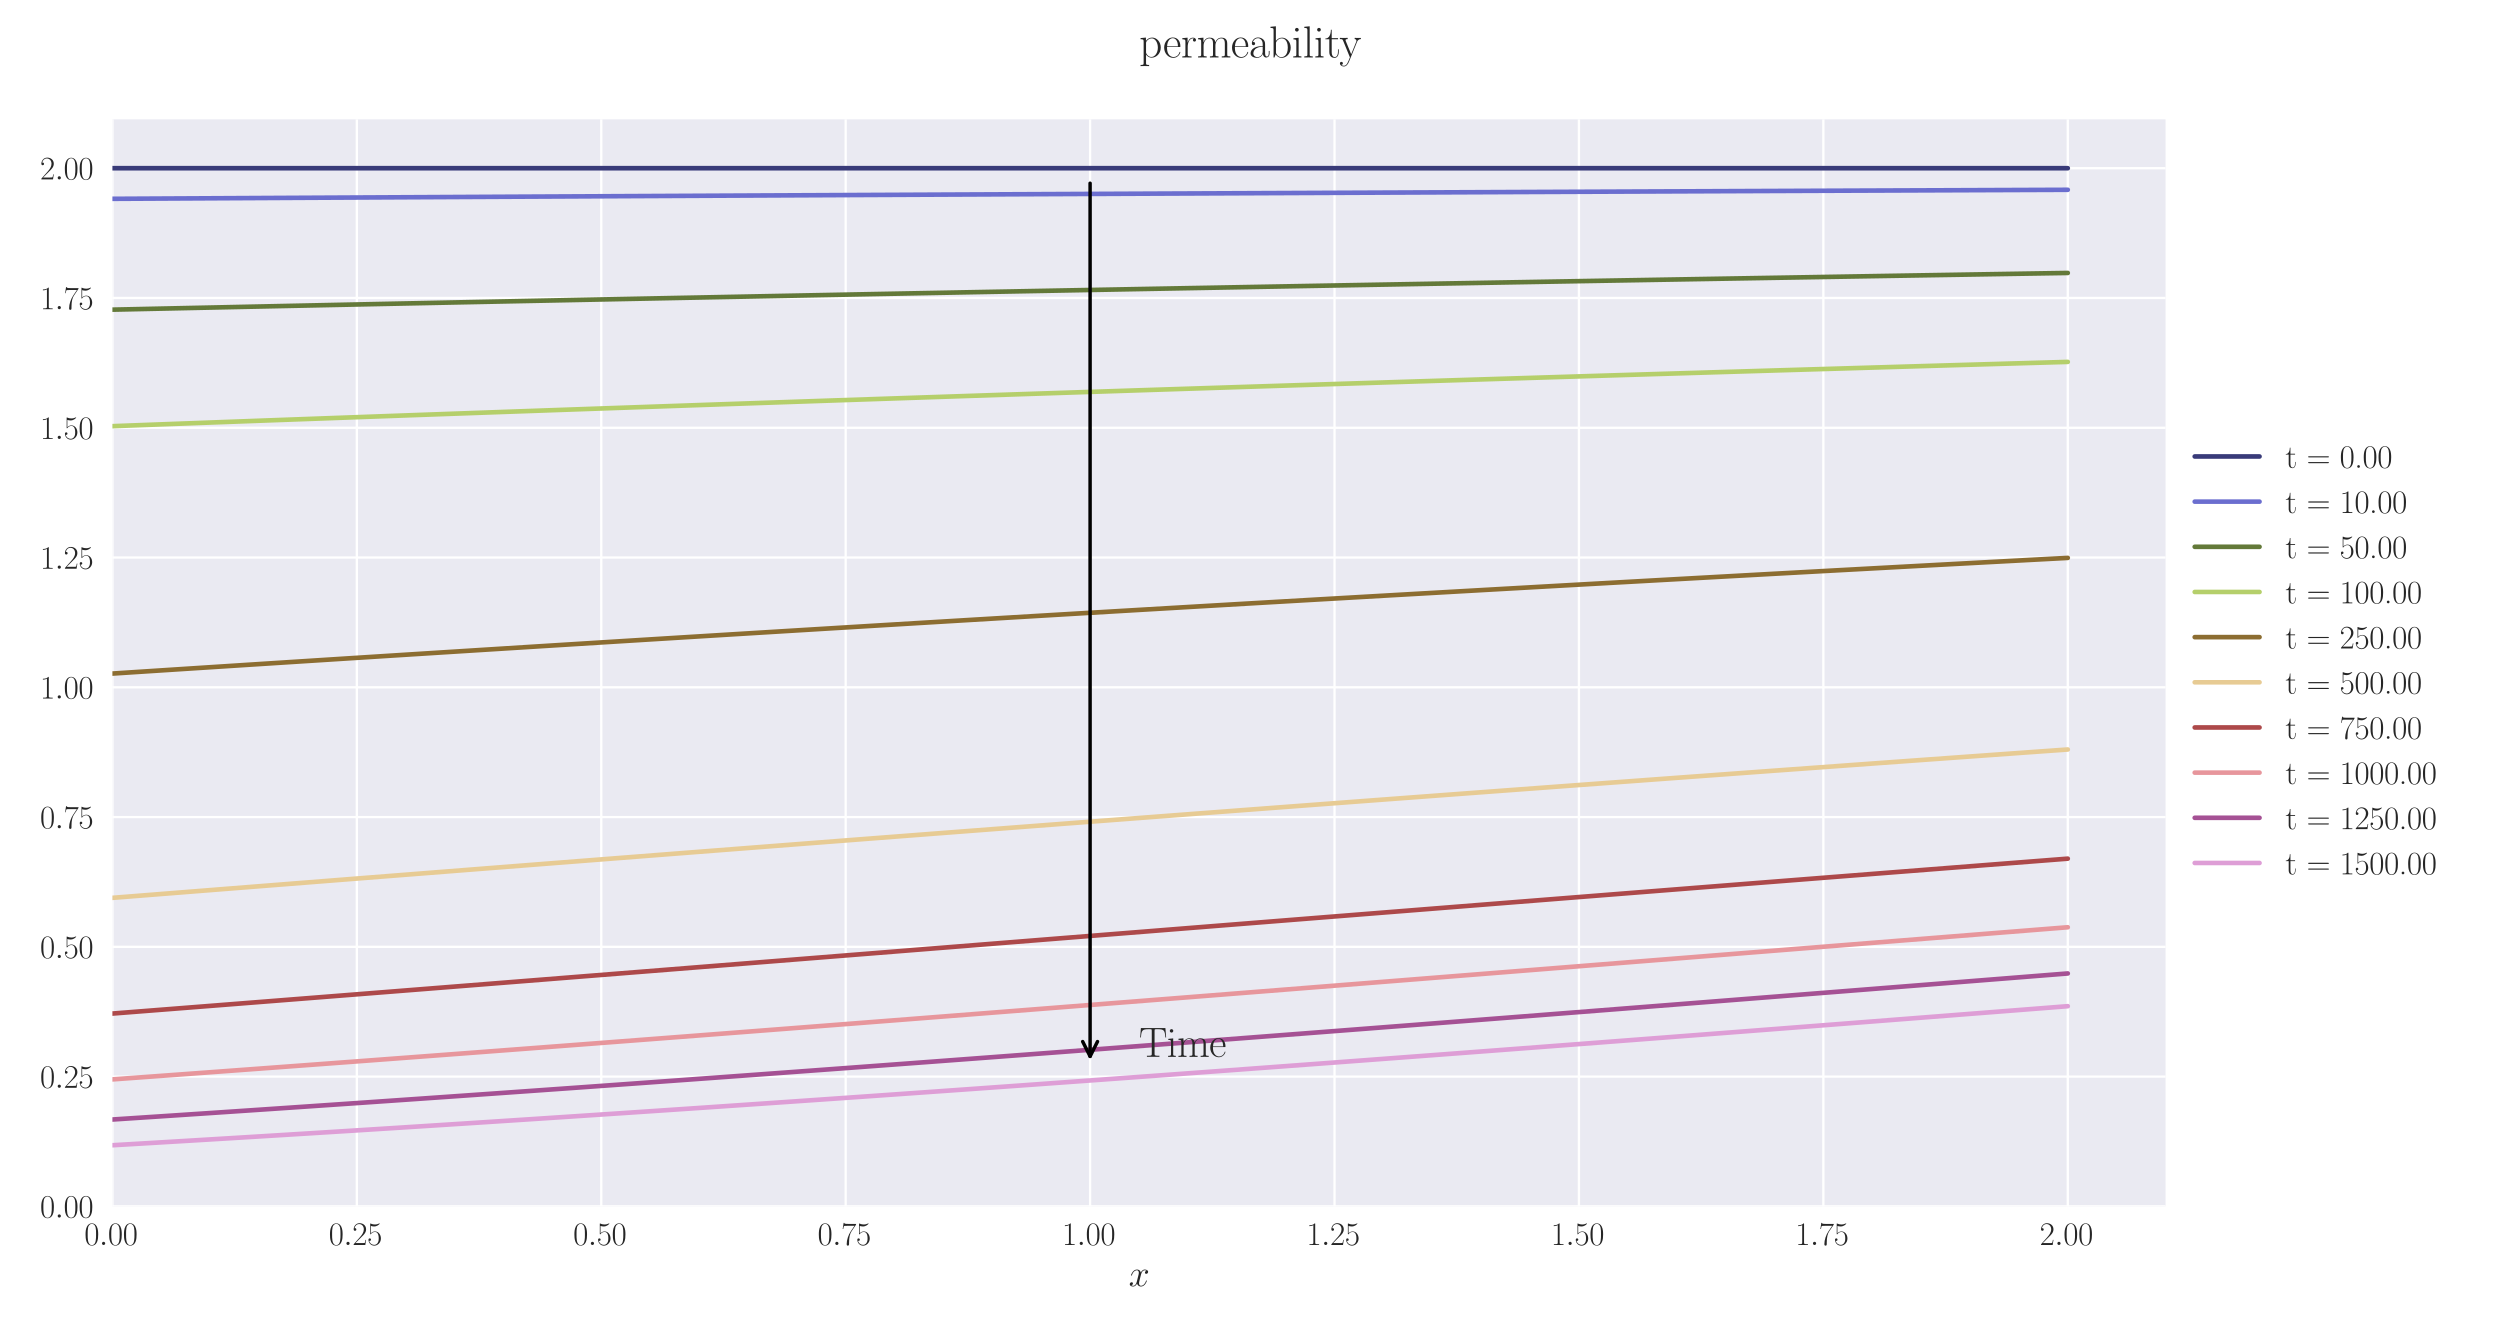 <?xml version="1.0" encoding="utf-8" standalone="no"?>
<!DOCTYPE svg PUBLIC "-//W3C//DTD SVG 1.1//EN"
  "http://www.w3.org/Graphics/SVG/1.1/DTD/svg11.dtd">
<svg xmlns:xlink="http://www.w3.org/1999/xlink" width="1080pt" height="576pt" viewBox="0 0 1080 576" xmlns="http://www.w3.org/2000/svg" version="1.1">
 <defs>
  <style type="text/css">*{stroke-linejoin: round; stroke-linecap: butt}</style>
 </defs>
 <g id="figure_1">
  <g id="patch_1">
   <path d="M 0 576 
L 1080 576 
L 1080 0 
L 0 0 
z
" style="fill: #ffffff"/>
  </g>
  <g id="axes_1">
   <g id="patch_2">
    <path d="M 48.559 521.153 
L 935.518 521.153 
L 935.518 51.564 
L 48.559 51.564 
z
" style="fill: #eaeaf2"/>
   </g>
   <g id="matplotlib.axis_1">
    <g id="xtick_1">
     <g id="line2d_1">
      <path d="M 48.559 521.153 
L 48.559 51.564 
" clip-path="url(#p1f07e9bf19)" style="fill: none; stroke: #ffffff; stroke-linecap: round"/>
     </g>
     <g id="line2d_2"/>
     <g id="text_1">
      <!-- $\mathdefault{0.00}$ -->
      <g style="fill: #262626" transform="translate(36.42 537.839) scale(0.14 -0.14)">
       <defs>
        <path id="CMR17-30" d="M 2688 2025 
C 2688 2416 2682 3080 2413 3591 
C 2176 4039 1798 4198 1466 4198 
C 1158 4198 768 4058 525 3597 
C 269 3118 243 2524 243 2025 
C 243 1661 250 1106 448 619 
C 723 -39 1216 -128 1466 -128 
C 1760 -128 2208 -7 2470 600 
C 2662 1042 2688 1559 2688 2025 
z
M 1466 -26 
C 1056 -26 813 325 723 812 
C 653 1188 653 1738 653 2096 
C 653 2588 653 2997 736 3387 
C 858 3929 1216 4096 1466 4096 
C 1728 4096 2067 3923 2189 3400 
C 2272 3036 2278 2607 2278 2096 
C 2278 1680 2278 1169 2202 792 
C 2067 95 1690 -26 1466 -26 
z
" transform="scale(0.016)"/>
        <path id="CMMI12-3a" d="M 1178 307 
C 1178 492 1024 619 870 619 
C 685 619 557 466 557 313 
C 557 128 710 0 864 0 
C 1050 0 1178 153 1178 307 
z
" transform="scale(0.016)"/>
       </defs>
       <use xlink:href="#CMR17-30" transform="scale(0.996)"/>
       <use xlink:href="#CMMI12-3a" transform="translate(45.69 0) scale(0.996)"/>
       <use xlink:href="#CMR17-30" transform="translate(72.788 0) scale(0.996)"/>
       <use xlink:href="#CMR17-30" transform="translate(118.478 0) scale(0.996)"/>
      </g>
     </g>
    </g>
    <g id="xtick_2">
     <g id="line2d_3">
      <path d="M 154.149 521.153 
L 154.149 51.564 
" clip-path="url(#p1f07e9bf19)" style="fill: none; stroke: #ffffff; stroke-linecap: round"/>
     </g>
     <g id="line2d_4"/>
     <g id="text_2">
      <!-- $\mathdefault{0.25}$ -->
      <g style="fill: #262626" transform="translate(142.01 537.839) scale(0.14 -0.14)">
       <defs>
        <path id="CMR17-32" d="M 2669 989 
L 2554 989 
C 2490 536 2438 459 2413 420 
C 2381 369 1920 369 1830 369 
L 602 369 
C 832 619 1280 1072 1824 1597 
C 2214 1967 2669 2402 2669 3035 
C 2669 3790 2067 4224 1395 4224 
C 691 4224 262 3604 262 3030 
C 262 2780 448 2748 525 2748 
C 589 2748 781 2787 781 3010 
C 781 3207 614 3264 525 3264 
C 486 3264 448 3258 422 3245 
C 544 3790 915 4058 1306 4058 
C 1862 4058 2227 3617 2227 3035 
C 2227 2479 1901 2000 1536 1584 
L 262 146 
L 262 0 
L 2515 0 
L 2669 989 
z
" transform="scale(0.016)"/>
        <path id="CMR17-35" d="M 730 3692 
C 794 3666 1056 3584 1325 3584 
C 1920 3584 2246 3911 2432 4100 
C 2432 4157 2432 4192 2394 4192 
C 2387 4192 2374 4192 2323 4163 
C 2099 4058 1837 3973 1517 3973 
C 1325 3973 1037 3999 723 4139 
C 653 4171 640 4171 634 4171 
C 602 4171 595 4164 595 4037 
L 595 2203 
C 595 2089 595 2057 659 2057 
C 691 2057 704 2070 736 2114 
C 941 2401 1222 2522 1542 2522 
C 1766 2522 2246 2382 2246 1289 
C 2246 1085 2246 715 2054 421 
C 1894 159 1645 25 1370 25 
C 947 25 518 320 403 814 
C 429 807 480 795 506 795 
C 589 795 749 840 749 1038 
C 749 1210 627 1280 506 1280 
C 358 1280 262 1190 262 1011 
C 262 454 704 -128 1382 -128 
C 2042 -128 2669 440 2669 1264 
C 2669 2030 2170 2624 1549 2624 
C 1222 2624 947 2503 730 2274 
L 730 3692 
z
" transform="scale(0.016)"/>
       </defs>
       <use xlink:href="#CMR17-30" transform="scale(0.996)"/>
       <use xlink:href="#CMMI12-3a" transform="translate(45.69 0) scale(0.996)"/>
       <use xlink:href="#CMR17-32" transform="translate(72.788 0) scale(0.996)"/>
       <use xlink:href="#CMR17-35" transform="translate(118.478 0) scale(0.996)"/>
      </g>
     </g>
    </g>
    <g id="xtick_3">
     <g id="line2d_5">
      <path d="M 259.74 521.153 
L 259.74 51.564 
" clip-path="url(#p1f07e9bf19)" style="fill: none; stroke: #ffffff; stroke-linecap: round"/>
     </g>
     <g id="line2d_6"/>
     <g id="text_3">
      <!-- $\mathdefault{0.50}$ -->
      <g style="fill: #262626" transform="translate(247.6 537.839) scale(0.14 -0.14)">
       <use xlink:href="#CMR17-30" transform="scale(0.996)"/>
       <use xlink:href="#CMMI12-3a" transform="translate(45.69 0) scale(0.996)"/>
       <use xlink:href="#CMR17-35" transform="translate(72.788 0) scale(0.996)"/>
       <use xlink:href="#CMR17-30" transform="translate(118.478 0) scale(0.996)"/>
      </g>
     </g>
    </g>
    <g id="xtick_4">
     <g id="line2d_7">
      <path d="M 365.33 521.153 
L 365.33 51.564 
" clip-path="url(#p1f07e9bf19)" style="fill: none; stroke: #ffffff; stroke-linecap: round"/>
     </g>
     <g id="line2d_8"/>
     <g id="text_4">
      <!-- $\mathdefault{0.75}$ -->
      <g style="fill: #262626" transform="translate(353.19 537.839) scale(0.14 -0.14)">
       <defs>
        <path id="CMR17-37" d="M 2886 3941 
L 2886 4081 
L 1382 4081 
C 634 4081 621 4165 595 4288 
L 480 4288 
L 294 3094 
L 410 3094 
C 429 3215 474 3540 550 3661 
C 589 3712 1062 3712 1171 3712 
L 2579 3712 
L 1869 2661 
C 1395 1954 1069 999 1069 165 
C 1069 89 1069 -128 1299 -128 
C 1530 -128 1530 89 1530 171 
L 1530 465 
C 1530 1508 1709 2196 2003 2636 
L 2886 3941 
z
" transform="scale(0.016)"/>
       </defs>
       <use xlink:href="#CMR17-30" transform="scale(0.996)"/>
       <use xlink:href="#CMMI12-3a" transform="translate(45.69 0) scale(0.996)"/>
       <use xlink:href="#CMR17-37" transform="translate(72.788 0) scale(0.996)"/>
       <use xlink:href="#CMR17-35" transform="translate(118.478 0) scale(0.996)"/>
      </g>
     </g>
    </g>
    <g id="xtick_5">
     <g id="line2d_9">
      <path d="M 470.92 521.153 
L 470.92 51.564 
" clip-path="url(#p1f07e9bf19)" style="fill: none; stroke: #ffffff; stroke-linecap: round"/>
     </g>
     <g id="line2d_10"/>
     <g id="text_5">
      <!-- $\mathdefault{1.00}$ -->
      <g style="fill: #262626" transform="translate(458.781 537.839) scale(0.14 -0.14)">
       <defs>
        <path id="CMR17-31" d="M 1702 4058 
C 1702 4192 1696 4192 1606 4192 
C 1357 3916 979 3827 621 3827 
C 602 3827 570 3827 563 3808 
C 557 3795 557 3782 557 3648 
C 755 3648 1088 3686 1344 3839 
L 1344 461 
C 1344 236 1331 160 781 160 
L 589 160 
L 589 0 
C 896 0 1216 0 1523 0 
C 1830 0 2150 0 2458 0 
L 2458 160 
L 2266 160 
C 1715 160 1702 230 1702 458 
L 1702 4058 
z
" transform="scale(0.016)"/>
       </defs>
       <use xlink:href="#CMR17-31" transform="scale(0.996)"/>
       <use xlink:href="#CMMI12-3a" transform="translate(45.69 0) scale(0.996)"/>
       <use xlink:href="#CMR17-30" transform="translate(72.788 0) scale(0.996)"/>
       <use xlink:href="#CMR17-30" transform="translate(118.478 0) scale(0.996)"/>
      </g>
     </g>
    </g>
    <g id="xtick_6">
     <g id="line2d_11">
      <path d="M 576.511 521.153 
L 576.511 51.564 
" clip-path="url(#p1f07e9bf19)" style="fill: none; stroke: #ffffff; stroke-linecap: round"/>
     </g>
     <g id="line2d_12"/>
     <g id="text_6">
      <!-- $\mathdefault{1.25}$ -->
      <g style="fill: #262626" transform="translate(564.371 537.839) scale(0.14 -0.14)">
       <use xlink:href="#CMR17-31" transform="scale(0.996)"/>
       <use xlink:href="#CMMI12-3a" transform="translate(45.69 0) scale(0.996)"/>
       <use xlink:href="#CMR17-32" transform="translate(72.788 0) scale(0.996)"/>
       <use xlink:href="#CMR17-35" transform="translate(118.478 0) scale(0.996)"/>
      </g>
     </g>
    </g>
    <g id="xtick_7">
     <g id="line2d_13">
      <path d="M 682.101 521.153 
L 682.101 51.564 
" clip-path="url(#p1f07e9bf19)" style="fill: none; stroke: #ffffff; stroke-linecap: round"/>
     </g>
     <g id="line2d_14"/>
     <g id="text_7">
      <!-- $\mathdefault{1.50}$ -->
      <g style="fill: #262626" transform="translate(669.961 537.839) scale(0.14 -0.14)">
       <use xlink:href="#CMR17-31" transform="scale(0.996)"/>
       <use xlink:href="#CMMI12-3a" transform="translate(45.69 0) scale(0.996)"/>
       <use xlink:href="#CMR17-35" transform="translate(72.788 0) scale(0.996)"/>
       <use xlink:href="#CMR17-30" transform="translate(118.478 0) scale(0.996)"/>
      </g>
     </g>
    </g>
    <g id="xtick_8">
     <g id="line2d_15">
      <path d="M 787.691 521.153 
L 787.691 51.564 
" clip-path="url(#p1f07e9bf19)" style="fill: none; stroke: #ffffff; stroke-linecap: round"/>
     </g>
     <g id="line2d_16"/>
     <g id="text_8">
      <!-- $\mathdefault{1.75}$ -->
      <g style="fill: #262626" transform="translate(775.552 537.839) scale(0.14 -0.14)">
       <use xlink:href="#CMR17-31" transform="scale(0.996)"/>
       <use xlink:href="#CMMI12-3a" transform="translate(45.69 0) scale(0.996)"/>
       <use xlink:href="#CMR17-37" transform="translate(72.788 0) scale(0.996)"/>
       <use xlink:href="#CMR17-35" transform="translate(118.478 0) scale(0.996)"/>
      </g>
     </g>
    </g>
    <g id="xtick_9">
     <g id="line2d_17">
      <path d="M 893.282 521.153 
L 893.282 51.564 
" clip-path="url(#p1f07e9bf19)" style="fill: none; stroke: #ffffff; stroke-linecap: round"/>
     </g>
     <g id="line2d_18"/>
     <g id="text_9">
      <!-- $\mathdefault{2.00}$ -->
      <g style="fill: #262626" transform="translate(881.142 537.839) scale(0.14 -0.14)">
       <use xlink:href="#CMR17-32" transform="scale(0.996)"/>
       <use xlink:href="#CMMI12-3a" transform="translate(45.69 0) scale(0.996)"/>
       <use xlink:href="#CMR17-30" transform="translate(72.788 0) scale(0.996)"/>
       <use xlink:href="#CMR17-30" transform="translate(118.478 0) scale(0.996)"/>
      </g>
     </g>
    </g>
    <g id="text_10">
     <!-- $x$ -->
     <g style="fill: #262626" transform="translate(487.604 555.621) scale(0.16 -0.16)">
      <defs>
       <path id="CMMI12-78" d="M 3034 2606 
C 2829 2567 2752 2414 2752 2293 
C 2752 2139 2874 2088 2963 2088 
C 3155 2088 3290 2254 3290 2427 
C 3290 2695 2982 2816 2714 2816 
C 2323 2816 2106 2433 2048 2312 
C 1901 2816 1504 2816 1389 2816 
C 736 2816 390 1980 390 1839 
C 390 1814 416 1782 461 1782 
C 512 1782 525 1820 538 1846 
C 755 2555 1184 2689 1370 2689 
C 1658 2689 1715 2420 1715 2267 
C 1715 2127 1677 1980 1600 1673 
L 1382 798 
C 1286 415 1101 64 762 64 
C 730 64 570 64 435 147 
C 666 192 717 383 717 460 
C 717 588 621 664 499 664 
C 346 664 179 530 179 326 
C 179 57 480 -64 755 -64 
C 1062 -64 1280 179 1414 441 
C 1517 64 1837 -64 2074 -64 
C 2726 -64 3072 773 3072 913 
C 3072 945 3046 971 3008 971 
C 2950 971 2944 939 2925 888 
C 2752 326 2381 64 2093 64 
C 1869 64 1747 230 1747 492 
C 1747 632 1773 734 1875 1156 
L 2099 2024 
C 2195 2408 2413 2689 2707 2689 
C 2720 2689 2899 2689 3034 2606 
z
" transform="scale(0.016)"/>
      </defs>
      <use xlink:href="#CMMI12-78" transform="scale(0.996)"/>
     </g>
    </g>
   </g>
   <g id="matplotlib.axis_2">
    <g id="ytick_1">
     <g id="line2d_19">
      <path d="M 48.559 521.153 
L 935.518 521.153 
" clip-path="url(#p1f07e9bf19)" style="fill: none; stroke: #ffffff; stroke-linecap: round"/>
     </g>
     <g id="line2d_20"/>
     <g id="text_11">
      <!-- $\mathdefault{0.00}$ -->
      <g style="fill: #262626" transform="translate(17.28 525.996) scale(0.14 -0.14)">
       <use xlink:href="#CMR17-30" transform="scale(0.996)"/>
       <use xlink:href="#CMMI12-3a" transform="translate(45.69 0) scale(0.996)"/>
       <use xlink:href="#CMR17-30" transform="translate(72.788 0) scale(0.996)"/>
       <use xlink:href="#CMR17-30" transform="translate(118.478 0) scale(0.996)"/>
      </g>
     </g>
    </g>
    <g id="ytick_2">
     <g id="line2d_21">
      <path d="M 48.559 465.092 
L 935.518 465.092 
" clip-path="url(#p1f07e9bf19)" style="fill: none; stroke: #ffffff; stroke-linecap: round"/>
     </g>
     <g id="line2d_22"/>
     <g id="text_12">
      <!-- $\mathdefault{0.25}$ -->
      <g style="fill: #262626" transform="translate(17.28 469.935) scale(0.14 -0.14)">
       <use xlink:href="#CMR17-30" transform="scale(0.996)"/>
       <use xlink:href="#CMMI12-3a" transform="translate(45.69 0) scale(0.996)"/>
       <use xlink:href="#CMR17-32" transform="translate(72.788 0) scale(0.996)"/>
       <use xlink:href="#CMR17-35" transform="translate(118.478 0) scale(0.996)"/>
      </g>
     </g>
    </g>
    <g id="ytick_3">
     <g id="line2d_23">
      <path d="M 48.559 409.032 
L 935.518 409.032 
" clip-path="url(#p1f07e9bf19)" style="fill: none; stroke: #ffffff; stroke-linecap: round"/>
     </g>
     <g id="line2d_24"/>
     <g id="text_13">
      <!-- $\mathdefault{0.50}$ -->
      <g style="fill: #262626" transform="translate(17.28 413.875) scale(0.14 -0.14)">
       <use xlink:href="#CMR17-30" transform="scale(0.996)"/>
       <use xlink:href="#CMMI12-3a" transform="translate(45.69 0) scale(0.996)"/>
       <use xlink:href="#CMR17-35" transform="translate(72.788 0) scale(0.996)"/>
       <use xlink:href="#CMR17-30" transform="translate(118.478 0) scale(0.996)"/>
      </g>
     </g>
    </g>
    <g id="ytick_4">
     <g id="line2d_25">
      <path d="M 48.559 352.971 
L 935.518 352.971 
" clip-path="url(#p1f07e9bf19)" style="fill: none; stroke: #ffffff; stroke-linecap: round"/>
     </g>
     <g id="line2d_26"/>
     <g id="text_14">
      <!-- $\mathdefault{0.75}$ -->
      <g style="fill: #262626" transform="translate(17.28 357.814) scale(0.14 -0.14)">
       <use xlink:href="#CMR17-30" transform="scale(0.996)"/>
       <use xlink:href="#CMMI12-3a" transform="translate(45.69 0) scale(0.996)"/>
       <use xlink:href="#CMR17-37" transform="translate(72.788 0) scale(0.996)"/>
       <use xlink:href="#CMR17-35" transform="translate(118.478 0) scale(0.996)"/>
      </g>
     </g>
    </g>
    <g id="ytick_5">
     <g id="line2d_27">
      <path d="M 48.559 296.911 
L 935.518 296.911 
" clip-path="url(#p1f07e9bf19)" style="fill: none; stroke: #ffffff; stroke-linecap: round"/>
     </g>
     <g id="line2d_28"/>
     <g id="text_15">
      <!-- $\mathdefault{1.00}$ -->
      <g style="fill: #262626" transform="translate(17.28 301.753) scale(0.14 -0.14)">
       <use xlink:href="#CMR17-31" transform="scale(0.996)"/>
       <use xlink:href="#CMMI12-3a" transform="translate(45.69 0) scale(0.996)"/>
       <use xlink:href="#CMR17-30" transform="translate(72.788 0) scale(0.996)"/>
       <use xlink:href="#CMR17-30" transform="translate(118.478 0) scale(0.996)"/>
      </g>
     </g>
    </g>
    <g id="ytick_6">
     <g id="line2d_29">
      <path d="M 48.559 240.85 
L 935.518 240.85 
" clip-path="url(#p1f07e9bf19)" style="fill: none; stroke: #ffffff; stroke-linecap: round"/>
     </g>
     <g id="line2d_30"/>
     <g id="text_16">
      <!-- $\mathdefault{1.25}$ -->
      <g style="fill: #262626" transform="translate(17.28 245.693) scale(0.14 -0.14)">
       <use xlink:href="#CMR17-31" transform="scale(0.996)"/>
       <use xlink:href="#CMMI12-3a" transform="translate(45.69 0) scale(0.996)"/>
       <use xlink:href="#CMR17-32" transform="translate(72.788 0) scale(0.996)"/>
       <use xlink:href="#CMR17-35" transform="translate(118.478 0) scale(0.996)"/>
      </g>
     </g>
    </g>
    <g id="ytick_7">
     <g id="line2d_31">
      <path d="M 48.559 184.789 
L 935.518 184.789 
" clip-path="url(#p1f07e9bf19)" style="fill: none; stroke: #ffffff; stroke-linecap: round"/>
     </g>
     <g id="line2d_32"/>
     <g id="text_17">
      <!-- $\mathdefault{1.50}$ -->
      <g style="fill: #262626" transform="translate(17.28 189.632) scale(0.14 -0.14)">
       <use xlink:href="#CMR17-31" transform="scale(0.996)"/>
       <use xlink:href="#CMMI12-3a" transform="translate(45.69 0) scale(0.996)"/>
       <use xlink:href="#CMR17-35" transform="translate(72.788 0) scale(0.996)"/>
       <use xlink:href="#CMR17-30" transform="translate(118.478 0) scale(0.996)"/>
      </g>
     </g>
    </g>
    <g id="ytick_8">
     <g id="line2d_33">
      <path d="M 48.559 128.729 
L 935.518 128.729 
" clip-path="url(#p1f07e9bf19)" style="fill: none; stroke: #ffffff; stroke-linecap: round"/>
     </g>
     <g id="line2d_34"/>
     <g id="text_18">
      <!-- $\mathdefault{1.75}$ -->
      <g style="fill: #262626" transform="translate(17.28 133.572) scale(0.14 -0.14)">
       <use xlink:href="#CMR17-31" transform="scale(0.996)"/>
       <use xlink:href="#CMMI12-3a" transform="translate(45.69 0) scale(0.996)"/>
       <use xlink:href="#CMR17-37" transform="translate(72.788 0) scale(0.996)"/>
       <use xlink:href="#CMR17-35" transform="translate(118.478 0) scale(0.996)"/>
      </g>
     </g>
    </g>
    <g id="ytick_9">
     <g id="line2d_35">
      <path d="M 48.559 72.668 
L 935.518 72.668 
" clip-path="url(#p1f07e9bf19)" style="fill: none; stroke: #ffffff; stroke-linecap: round"/>
     </g>
     <g id="line2d_36"/>
     <g id="text_19">
      <!-- $\mathdefault{2.00}$ -->
      <g style="fill: #262626" transform="translate(17.28 77.511) scale(0.14 -0.14)">
       <use xlink:href="#CMR17-32" transform="scale(0.996)"/>
       <use xlink:href="#CMMI12-3a" transform="translate(45.69 0) scale(0.996)"/>
       <use xlink:href="#CMR17-30" transform="translate(72.788 0) scale(0.996)"/>
       <use xlink:href="#CMR17-30" transform="translate(118.478 0) scale(0.996)"/>
      </g>
     </g>
    </g>
   </g>
   <g id="line2d_37">
    <path d="M 48.559 72.668 
L 57.006 72.668 
L 65.454 72.668 
L 73.901 72.668 
L 82.348 72.668 
L 90.795 72.668 
L 99.242 72.668 
L 107.69 72.668 
L 116.137 72.668 
L 124.584 72.668 
L 133.031 72.668 
L 141.479 72.668 
L 149.926 72.668 
L 158.373 72.668 
L 166.82 72.668 
L 175.267 72.668 
L 183.715 72.668 
L 192.162 72.668 
L 200.609 72.668 
L 209.056 72.668 
L 217.504 72.668 
L 225.951 72.668 
L 234.398 72.668 
L 242.845 72.668 
L 251.292 72.668 
L 259.74 72.668 
L 268.187 72.668 
L 276.634 72.668 
L 285.081 72.668 
L 293.529 72.668 
L 301.976 72.668 
L 310.423 72.668 
L 318.87 72.668 
L 327.317 72.668 
L 335.765 72.668 
L 344.212 72.668 
L 352.659 72.668 
L 361.106 72.668 
L 369.554 72.668 
L 378.001 72.668 
L 386.448 72.668 
L 394.895 72.668 
L 403.343 72.668 
L 411.79 72.668 
L 420.237 72.668 
L 428.684 72.668 
L 437.131 72.668 
L 445.579 72.668 
L 454.026 72.668 
L 462.473 72.668 
L 470.92 72.668 
L 479.368 72.668 
L 487.815 72.668 
L 496.262 72.668 
L 504.709 72.668 
L 513.156 72.668 
L 521.604 72.668 
L 530.051 72.668 
L 538.498 72.668 
L 546.945 72.668 
L 555.393 72.668 
L 563.84 72.668 
L 572.287 72.668 
L 580.734 72.668 
L 589.181 72.668 
L 597.629 72.668 
L 606.076 72.668 
L 614.523 72.668 
L 622.97 72.668 
L 631.418 72.668 
L 639.865 72.668 
L 648.312 72.668 
L 656.759 72.668 
L 665.206 72.668 
L 673.654 72.668 
L 682.101 72.668 
L 690.548 72.668 
L 698.995 72.668 
L 707.443 72.668 
L 715.89 72.668 
L 724.337 72.668 
L 732.784 72.668 
L 741.232 72.668 
L 749.679 72.668 
L 758.126 72.668 
L 766.573 72.668 
L 775.02 72.668 
L 783.468 72.668 
L 791.915 72.668 
L 800.362 72.668 
L 808.809 72.668 
L 817.257 72.668 
L 825.704 72.668 
L 834.151 72.668 
L 842.598 72.668 
L 851.045 72.668 
L 859.493 72.668 
L 867.94 72.668 
L 876.387 72.668 
L 884.834 72.668 
L 893.282 72.668 
" clip-path="url(#p1f07e9bf19)" style="fill: none; stroke: #393b79; stroke-width: 2; stroke-linecap: round"/>
   </g>
   <g id="line2d_38">
    <path d="M 48.559 85.889 
L 57.006 85.843 
L 65.454 85.797 
L 73.901 85.752 
L 82.348 85.706 
L 90.795 85.661 
L 99.242 85.616 
L 107.69 85.571 
L 116.137 85.526 
L 124.584 85.481 
L 133.031 85.437 
L 141.479 85.392 
L 149.926 85.348 
L 158.373 85.304 
L 166.82 85.26 
L 175.267 85.216 
L 183.715 85.173 
L 192.162 85.129 
L 200.609 85.086 
L 209.056 85.043 
L 217.504 85 
L 225.951 84.957 
L 234.398 84.915 
L 242.845 84.872 
L 251.292 84.83 
L 259.74 84.787 
L 268.187 84.745 
L 276.634 84.703 
L 285.081 84.662 
L 293.529 84.62 
L 301.976 84.579 
L 310.423 84.537 
L 318.87 84.496 
L 327.317 84.454 
L 335.765 84.413 
L 344.212 84.372 
L 352.659 84.332 
L 361.106 84.291 
L 369.554 84.25 
L 378.001 84.21 
L 386.448 84.17 
L 394.895 84.13 
L 403.343 84.09 
L 411.79 84.05 
L 420.237 84.01 
L 428.684 83.971 
L 437.131 83.931 
L 445.579 83.892 
L 454.026 83.853 
L 462.473 83.814 
L 470.92 83.775 
L 479.368 83.737 
L 487.815 83.698 
L 496.262 83.66 
L 504.709 83.621 
L 513.156 83.583 
L 521.604 83.545 
L 530.051 83.507 
L 538.498 83.47 
L 546.945 83.432 
L 555.393 83.394 
L 563.84 83.357 
L 572.287 83.32 
L 580.734 83.283 
L 589.181 83.246 
L 597.629 83.209 
L 606.076 83.172 
L 614.523 83.135 
L 622.97 83.099 
L 631.418 83.062 
L 639.865 83.026 
L 648.312 82.99 
L 656.759 82.953 
L 665.206 82.917 
L 673.654 82.882 
L 682.101 82.846 
L 690.548 82.81 
L 698.995 82.775 
L 707.443 82.74 
L 715.89 82.704 
L 724.337 82.669 
L 732.784 82.634 
L 741.232 82.599 
L 749.679 82.565 
L 758.126 82.53 
L 766.573 82.496 
L 775.02 82.461 
L 783.468 82.427 
L 791.915 82.393 
L 800.362 82.359 
L 808.809 82.325 
L 817.257 82.291 
L 825.704 82.258 
L 834.151 82.224 
L 842.598 82.191 
L 851.045 82.157 
L 859.493 82.124 
L 867.94 82.091 
L 876.387 82.058 
L 884.834 82.025 
L 893.282 81.993 
" clip-path="url(#p1f07e9bf19)" style="fill: none; stroke: #6b6ecf; stroke-width: 2; stroke-linecap: round"/>
   </g>
   <g id="line2d_39">
    <path d="M 48.559 133.774 
L 57.006 133.592 
L 65.454 133.41 
L 73.901 133.229 
L 82.348 133.048 
L 90.795 132.868 
L 99.242 132.688 
L 107.69 132.508 
L 116.137 132.33 
L 124.584 132.152 
L 133.031 131.974 
L 141.479 131.797 
L 149.926 131.62 
L 158.373 131.444 
L 166.82 131.268 
L 175.267 131.094 
L 183.715 130.919 
L 192.162 130.744 
L 200.609 130.571 
L 209.056 130.398 
L 217.504 130.225 
L 225.951 130.053 
L 234.398 129.882 
L 242.845 129.71 
L 251.292 129.539 
L 259.74 129.369 
L 268.187 129.199 
L 276.634 129.03 
L 285.081 128.862 
L 293.529 128.694 
L 301.976 128.526 
L 310.423 128.358 
L 318.87 128.192 
L 327.317 128.025 
L 335.765 127.86 
L 344.212 127.695 
L 352.659 127.529 
L 361.106 127.365 
L 369.554 127.201 
L 378.001 127.037 
L 386.448 126.875 
L 394.895 126.712 
L 403.343 126.55 
L 411.79 126.389 
L 420.237 126.227 
L 428.684 126.067 
L 437.131 125.907 
L 445.579 125.747 
L 454.026 125.588 
L 462.473 125.429 
L 470.92 125.271 
L 479.368 125.113 
L 487.815 124.955 
L 496.262 124.798 
L 504.709 124.642 
L 513.156 124.486 
L 521.604 124.331 
L 530.051 124.175 
L 538.498 124.02 
L 546.945 123.866 
L 555.393 123.712 
L 563.84 123.559 
L 572.287 123.406 
L 580.734 123.254 
L 589.181 123.102 
L 597.629 122.95 
L 606.076 122.799 
L 614.523 122.648 
L 622.97 122.498 
L 631.418 122.348 
L 639.865 122.199 
L 648.312 122.05 
L 656.759 121.902 
L 665.206 121.753 
L 673.654 121.606 
L 682.101 121.458 
L 690.548 121.312 
L 698.995 121.166 
L 707.443 121.02 
L 715.89 120.874 
L 724.337 120.729 
L 732.784 120.584 
L 741.232 120.44 
L 749.679 120.296 
L 758.126 120.153 
L 766.573 120.01 
L 775.02 119.868 
L 783.468 119.725 
L 791.915 119.583 
L 800.362 119.442 
L 808.809 119.301 
L 817.257 119.16 
L 825.704 119.02 
L 834.151 118.881 
L 842.598 118.742 
L 851.045 118.603 
L 859.493 118.464 
L 867.94 118.326 
L 876.387 118.188 
L 884.834 118.051 
L 893.282 117.914 
" clip-path="url(#p1f07e9bf19)" style="fill: none; stroke: #637939; stroke-width: 2; stroke-linecap: round"/>
   </g>
   <g id="line2d_40">
    <path d="M 48.559 184.107 
L 57.006 183.791 
L 65.454 183.476 
L 73.901 183.163 
L 82.348 182.85 
L 90.795 182.537 
L 99.242 182.227 
L 107.69 181.916 
L 116.137 181.606 
L 124.584 181.297 
L 133.031 180.989 
L 141.479 180.682 
L 149.926 180.375 
L 158.373 180.069 
L 166.82 179.764 
L 175.267 179.46 
L 183.715 179.157 
L 192.162 178.854 
L 200.609 178.553 
L 209.056 178.251 
L 217.504 177.951 
L 225.951 177.652 
L 234.398 177.353 
L 242.845 177.055 
L 251.292 176.759 
L 259.74 176.462 
L 268.187 176.167 
L 276.634 175.872 
L 285.081 175.578 
L 293.529 175.285 
L 301.976 174.992 
L 310.423 174.7 
L 318.87 174.41 
L 327.317 174.12 
L 335.765 173.83 
L 344.212 173.541 
L 352.659 173.254 
L 361.106 172.966 
L 369.554 172.68 
L 378.001 172.395 
L 386.448 172.11 
L 394.895 171.826 
L 403.343 171.542 
L 411.79 171.26 
L 420.237 170.978 
L 428.684 170.697 
L 437.131 170.417 
L 445.579 170.137 
L 454.026 169.858 
L 462.473 169.58 
L 470.92 169.303 
L 479.368 169.026 
L 487.815 168.75 
L 496.262 168.475 
L 504.709 168.2 
L 513.156 167.926 
L 521.604 167.654 
L 530.051 167.381 
L 538.498 167.11 
L 546.945 166.839 
L 555.393 166.569 
L 563.84 166.299 
L 572.287 166.031 
L 580.734 165.763 
L 589.181 165.496 
L 597.629 165.229 
L 606.076 164.963 
L 614.523 164.698 
L 622.97 164.434 
L 631.418 164.17 
L 639.865 163.907 
L 648.312 163.645 
L 656.759 163.383 
L 665.206 163.122 
L 673.654 162.863 
L 682.101 162.603 
L 690.548 162.344 
L 698.995 162.086 
L 707.443 161.829 
L 715.89 161.572 
L 724.337 161.316 
L 732.784 161.061 
L 741.232 160.806 
L 749.679 160.552 
L 758.126 160.299 
L 766.573 160.046 
L 775.02 159.795 
L 783.468 159.543 
L 791.915 159.293 
L 800.362 159.043 
L 808.809 158.794 
L 817.257 158.545 
L 825.704 158.297 
L 834.151 158.05 
L 842.598 157.804 
L 851.045 157.558 
L 859.493 157.313 
L 867.94 157.068 
L 876.387 156.824 
L 884.834 156.581 
L 893.282 156.339 
" clip-path="url(#p1f07e9bf19)" style="fill: none; stroke: #b5cf6b; stroke-width: 2; stroke-linecap: round"/>
   </g>
   <g id="line2d_41">
    <path d="M 48.559 290.983 
L 57.006 290.433 
L 65.454 289.884 
L 73.901 289.336 
L 82.348 288.789 
L 90.795 288.243 
L 99.242 287.698 
L 107.69 287.154 
L 116.137 286.611 
L 124.584 286.069 
L 133.031 285.528 
L 141.479 284.988 
L 149.926 284.449 
L 158.373 283.911 
L 166.82 283.374 
L 175.267 282.838 
L 183.715 282.303 
L 192.162 281.77 
L 200.609 281.237 
L 209.056 280.705 
L 217.504 280.174 
L 225.951 279.644 
L 234.398 279.115 
L 242.845 278.588 
L 251.292 278.061 
L 259.74 277.535 
L 268.187 277.01 
L 276.634 276.487 
L 285.081 275.964 
L 293.529 275.442 
L 301.976 274.922 
L 310.423 274.402 
L 318.87 273.884 
L 327.317 273.366 
L 335.765 272.85 
L 344.212 272.334 
L 352.659 271.82 
L 361.106 271.306 
L 369.554 270.794 
L 378.001 270.282 
L 386.448 269.772 
L 394.895 269.262 
L 403.343 268.754 
L 411.79 268.247 
L 420.237 267.741 
L 428.684 267.235 
L 437.131 266.731 
L 445.579 266.228 
L 454.026 265.726 
L 462.473 265.224 
L 470.92 264.724 
L 479.368 264.225 
L 487.815 263.727 
L 496.262 263.23 
L 504.709 262.734 
L 513.156 262.239 
L 521.604 261.745 
L 530.051 261.252 
L 538.498 260.76 
L 546.945 260.269 
L 555.393 259.779 
L 563.84 259.29 
L 572.287 258.802 
L 580.734 258.315 
L 589.181 257.829 
L 597.629 257.344 
L 606.076 256.86 
L 614.523 256.377 
L 622.97 255.896 
L 631.418 255.415 
L 639.865 254.935 
L 648.312 254.456 
L 656.759 253.979 
L 665.206 253.502 
L 673.654 253.026 
L 682.101 252.551 
L 690.548 252.078 
L 698.995 251.605 
L 707.443 251.133 
L 715.89 250.663 
L 724.337 250.193 
L 732.784 249.725 
L 741.232 249.257 
L 749.679 248.79 
L 758.126 248.325 
L 766.573 247.86 
L 775.02 247.396 
L 783.468 246.934 
L 791.915 246.472 
L 800.362 246.012 
L 808.809 245.552 
L 817.257 245.094 
L 825.704 244.636 
L 834.151 244.18 
L 842.598 243.724 
L 851.045 243.27 
L 859.493 242.816 
L 867.94 242.363 
L 876.387 241.912 
L 884.834 241.461 
L 893.282 241.012 
" clip-path="url(#p1f07e9bf19)" style="fill: none; stroke: #8c6d31; stroke-width: 2; stroke-linecap: round"/>
   </g>
   <g id="line2d_42">
    <path d="M 48.559 387.874 
L 57.006 387.205 
L 65.454 386.536 
L 73.901 385.867 
L 82.348 385.199 
L 90.795 384.531 
L 99.242 383.863 
L 107.69 383.196 
L 116.137 382.529 
L 124.584 381.863 
L 133.031 381.197 
L 141.479 380.531 
L 149.926 379.866 
L 158.373 379.201 
L 166.82 378.537 
L 175.267 377.873 
L 183.715 377.21 
L 192.162 376.547 
L 200.609 375.884 
L 209.056 375.222 
L 217.504 374.561 
L 225.951 373.9 
L 234.398 373.24 
L 242.845 372.58 
L 251.292 371.92 
L 259.74 371.261 
L 268.187 370.603 
L 276.634 369.945 
L 285.081 369.288 
L 293.529 368.631 
L 301.976 367.975 
L 310.423 367.32 
L 318.87 366.665 
L 327.317 366.01 
L 335.765 365.356 
L 344.212 364.703 
L 352.659 364.051 
L 361.106 363.398 
L 369.554 362.747 
L 378.001 362.096 
L 386.448 361.446 
L 394.895 360.797 
L 403.343 360.148 
L 411.79 359.5 
L 420.237 358.852 
L 428.684 358.205 
L 437.131 357.559 
L 445.579 356.913 
L 454.026 356.268 
L 462.473 355.624 
L 470.92 354.98 
L 479.368 354.338 
L 487.815 353.695 
L 496.262 353.054 
L 504.709 352.413 
L 513.156 351.773 
L 521.604 351.134 
L 530.051 350.495 
L 538.498 349.857 
L 546.945 349.22 
L 555.393 348.584 
L 563.84 347.948 
L 572.287 347.313 
L 580.734 346.679 
L 589.181 346.046 
L 597.629 345.413 
L 606.076 344.781 
L 614.523 344.15 
L 622.97 343.52 
L 631.418 342.89 
L 639.865 342.261 
L 648.312 341.633 
L 656.759 341.006 
L 665.206 340.38 
L 673.654 339.754 
L 682.101 339.129 
L 690.548 338.505 
L 698.995 337.882 
L 707.443 337.26 
L 715.89 336.638 
L 724.337 336.017 
L 732.784 335.398 
L 741.232 334.779 
L 749.679 334.16 
L 758.126 333.543 
L 766.573 332.926 
L 775.02 332.311 
L 783.468 331.696 
L 791.915 331.082 
L 800.362 330.469 
L 808.809 329.856 
L 817.257 329.245 
L 825.704 328.634 
L 834.151 328.025 
L 842.598 327.416 
L 851.045 326.808 
L 859.493 326.201 
L 867.94 325.595 
L 876.387 324.989 
L 884.834 324.385 
L 893.282 323.781 
" clip-path="url(#p1f07e9bf19)" style="fill: none; stroke: #e7cb94; stroke-width: 2; stroke-linecap: round"/>
   </g>
   <g id="line2d_43">
    <path d="M 48.559 437.859 
L 57.006 437.197 
L 65.454 436.535 
L 73.901 435.872 
L 82.348 435.208 
L 90.795 434.544 
L 99.242 433.88 
L 107.69 433.214 
L 116.137 432.549 
L 124.584 431.882 
L 133.031 431.216 
L 141.479 430.549 
L 149.926 429.881 
L 158.373 429.213 
L 166.82 428.545 
L 175.267 427.876 
L 183.715 427.207 
L 192.162 426.537 
L 200.609 425.867 
L 209.056 425.197 
L 217.504 424.526 
L 225.951 423.855 
L 234.398 423.184 
L 242.845 422.512 
L 251.292 421.84 
L 259.74 421.168 
L 268.187 420.496 
L 276.634 419.824 
L 285.081 419.151 
L 293.529 418.478 
L 301.976 417.805 
L 310.423 417.131 
L 318.87 416.458 
L 327.317 415.784 
L 335.765 415.111 
L 344.212 414.437 
L 352.659 413.763 
L 361.106 413.089 
L 369.554 412.415 
L 378.001 411.741 
L 386.448 411.066 
L 394.895 410.392 
L 403.343 409.718 
L 411.79 409.044 
L 420.237 408.369 
L 428.684 407.695 
L 437.131 407.021 
L 445.579 406.347 
L 454.026 405.672 
L 462.473 404.998 
L 470.92 404.324 
L 479.368 403.65 
L 487.815 402.976 
L 496.262 402.303 
L 504.709 401.629 
L 513.156 400.955 
L 521.604 400.282 
L 530.051 399.609 
L 538.498 398.936 
L 546.945 398.263 
L 555.393 397.59 
L 563.84 396.918 
L 572.287 396.245 
L 580.734 395.573 
L 589.181 394.901 
L 597.629 394.229 
L 606.076 393.558 
L 614.523 392.887 
L 622.97 392.216 
L 631.418 391.545 
L 639.865 390.875 
L 648.312 390.205 
L 656.759 389.535 
L 665.206 388.866 
L 673.654 388.196 
L 682.101 387.528 
L 690.548 386.859 
L 698.995 386.191 
L 707.443 385.523 
L 715.89 384.856 
L 724.337 384.189 
L 732.784 383.522 
L 741.232 382.856 
L 749.679 382.19 
L 758.126 381.524 
L 766.573 380.859 
L 775.02 380.195 
L 783.468 379.53 
L 791.915 378.867 
L 800.362 378.203 
L 808.809 377.54 
L 817.257 376.878 
L 825.704 376.216 
L 834.151 375.555 
L 842.598 374.894 
L 851.045 374.233 
L 859.493 373.573 
L 867.94 372.914 
L 876.387 372.255 
L 884.834 371.596 
L 893.282 370.938 
" clip-path="url(#p1f07e9bf19)" style="fill: none; stroke: #ad494a; stroke-width: 2; stroke-linecap: round"/>
   </g>
   <g id="line2d_44">
    <path d="M 48.559 466.3 
L 57.006 465.686 
L 65.454 465.071 
L 73.901 464.454 
L 82.348 463.836 
L 90.795 463.216 
L 99.242 462.594 
L 107.69 461.972 
L 116.137 461.348 
L 124.584 460.722 
L 133.031 460.095 
L 141.479 459.467 
L 149.926 458.837 
L 158.373 458.207 
L 166.82 457.574 
L 175.267 456.941 
L 183.715 456.307 
L 192.162 455.671 
L 200.609 455.034 
L 209.056 454.396 
L 217.504 453.756 
L 225.951 453.116 
L 234.398 452.475 
L 242.845 451.832 
L 251.292 451.188 
L 259.74 450.544 
L 268.187 449.898 
L 276.634 449.252 
L 285.081 448.604 
L 293.529 447.955 
L 301.976 447.306 
L 310.423 446.656 
L 318.87 446.004 
L 327.317 445.352 
L 335.765 444.699 
L 344.212 444.045 
L 352.659 443.391 
L 361.106 442.735 
L 369.554 442.079 
L 378.001 441.422 
L 386.448 440.765 
L 394.895 440.106 
L 403.343 439.447 
L 411.79 438.787 
L 420.237 438.127 
L 428.684 437.466 
L 437.131 436.804 
L 445.579 436.142 
L 454.026 435.479 
L 462.473 434.815 
L 470.92 434.151 
L 479.368 433.487 
L 487.815 432.822 
L 496.262 432.156 
L 504.709 431.49 
L 513.156 430.823 
L 521.604 430.156 
L 530.051 429.489 
L 538.498 428.821 
L 546.945 428.153 
L 555.393 427.484 
L 563.84 426.815 
L 572.287 426.145 
L 580.734 425.475 
L 589.181 424.805 
L 597.629 424.135 
L 606.076 423.464 
L 614.523 422.793 
L 622.97 422.122 
L 631.418 421.45 
L 639.865 420.778 
L 648.312 420.106 
L 656.759 419.434 
L 665.206 418.761 
L 673.654 418.089 
L 682.101 417.416 
L 690.548 416.743 
L 698.995 416.07 
L 707.443 415.396 
L 715.89 414.723 
L 724.337 414.05 
L 732.784 413.376 
L 741.232 412.702 
L 749.679 412.028 
L 758.126 411.355 
L 766.573 410.681 
L 775.02 410.007 
L 783.468 409.333 
L 791.915 408.659 
L 800.362 407.985 
L 808.809 407.311 
L 817.257 406.637 
L 825.704 405.963 
L 834.151 405.29 
L 842.598 404.616 
L 851.045 403.942 
L 859.493 403.269 
L 867.94 402.595 
L 876.387 401.922 
L 884.834 401.249 
L 893.282 400.576 
" clip-path="url(#p1f07e9bf19)" style="fill: none; stroke: #e7969c; stroke-width: 2; stroke-linecap: round"/>
   </g>
   <g id="line2d_45">
    <path d="M 48.559 483.633 
L 57.006 483.078 
L 65.454 482.521 
L 73.901 481.961 
L 82.348 481.399 
L 90.795 480.834 
L 99.242 480.268 
L 107.69 479.699 
L 116.137 479.128 
L 124.584 478.554 
L 133.031 477.979 
L 141.479 477.401 
L 149.926 476.821 
L 158.373 476.24 
L 166.82 475.656 
L 175.267 475.07 
L 183.715 474.482 
L 192.162 473.892 
L 200.609 473.301 
L 209.056 472.707 
L 217.504 472.112 
L 225.951 471.514 
L 234.398 470.915 
L 242.845 470.315 
L 251.292 469.712 
L 259.74 469.108 
L 268.187 468.502 
L 276.634 467.894 
L 285.081 467.285 
L 293.529 466.674 
L 301.976 466.061 
L 310.423 465.447 
L 318.87 464.831 
L 327.317 464.214 
L 335.765 463.595 
L 344.212 462.975 
L 352.659 462.354 
L 361.106 461.73 
L 369.554 461.106 
L 378.001 460.48 
L 386.448 459.853 
L 394.895 459.224 
L 403.343 458.595 
L 411.79 457.963 
L 420.237 457.331 
L 428.684 456.697 
L 437.131 456.063 
L 445.579 455.427 
L 454.026 454.789 
L 462.473 454.151 
L 470.92 453.512 
L 479.368 452.871 
L 487.815 452.229 
L 496.262 451.587 
L 504.709 450.943 
L 513.156 450.298 
L 521.604 449.652 
L 530.051 449.005 
L 538.498 448.358 
L 546.945 447.709 
L 555.393 447.059 
L 563.84 446.409 
L 572.287 445.758 
L 580.734 445.105 
L 589.181 444.452 
L 597.629 443.798 
L 606.076 443.144 
L 614.523 442.488 
L 622.97 441.832 
L 631.418 441.175 
L 639.865 440.517 
L 648.312 439.859 
L 656.759 439.199 
L 665.206 438.54 
L 673.654 437.879 
L 682.101 437.218 
L 690.548 436.556 
L 698.995 435.894 
L 707.443 435.231 
L 715.89 434.568 
L 724.337 433.904 
L 732.784 433.239 
L 741.232 432.574 
L 749.679 431.908 
L 758.126 431.242 
L 766.573 430.576 
L 775.02 429.909 
L 783.468 429.241 
L 791.915 428.574 
L 800.362 427.905 
L 808.809 427.237 
L 817.257 426.568 
L 825.704 425.898 
L 834.151 425.229 
L 842.598 424.558 
L 851.045 423.888 
L 859.493 423.217 
L 867.94 422.547 
L 876.387 421.875 
L 884.834 421.204 
L 893.282 420.532 
" clip-path="url(#p1f07e9bf19)" style="fill: none; stroke: #a55194; stroke-width: 2; stroke-linecap: round"/>
   </g>
   <g id="line2d_46">
    <path d="M 48.559 494.746 
L 57.006 494.25 
L 65.454 493.75 
L 73.901 493.247 
L 82.348 492.741 
L 90.795 492.233 
L 99.242 491.721 
L 107.69 491.206 
L 116.137 490.689 
L 124.584 490.168 
L 133.031 489.645 
L 141.479 489.119 
L 149.926 488.59 
L 158.373 488.058 
L 166.82 487.524 
L 175.267 486.987 
L 183.715 486.447 
L 192.162 485.905 
L 200.609 485.361 
L 209.056 484.813 
L 217.504 484.264 
L 225.951 483.712 
L 234.398 483.157 
L 242.845 482.6 
L 251.292 482.04 
L 259.74 481.479 
L 268.187 480.915 
L 276.634 480.348 
L 285.081 479.78 
L 293.529 479.209 
L 301.976 478.636 
L 310.423 478.061 
L 318.87 477.484 
L 327.317 476.905 
L 335.765 476.323 
L 344.212 475.74 
L 352.659 475.155 
L 361.106 474.567 
L 369.554 473.978 
L 378.001 473.387 
L 386.448 472.793 
L 394.895 472.198 
L 403.343 471.602 
L 411.79 471.003 
L 420.237 470.402 
L 428.684 469.8 
L 437.131 469.196 
L 445.579 468.591 
L 454.026 467.983 
L 462.473 467.374 
L 470.92 466.764 
L 479.368 466.152 
L 487.815 465.538 
L 496.262 464.922 
L 504.709 464.306 
L 513.156 463.687 
L 521.604 463.067 
L 530.051 462.446 
L 538.498 461.823 
L 546.945 461.199 
L 555.393 460.574 
L 563.84 459.947 
L 572.287 459.319 
L 580.734 458.689 
L 589.181 458.058 
L 597.629 457.426 
L 606.076 456.793 
L 614.523 456.159 
L 622.97 455.523 
L 631.418 454.886 
L 639.865 454.248 
L 648.312 453.609 
L 656.759 452.968 
L 665.206 452.327 
L 673.654 451.685 
L 682.101 451.041 
L 690.548 450.397 
L 698.995 449.751 
L 707.443 449.105 
L 715.89 448.457 
L 724.337 447.809 
L 732.784 447.16 
L 741.232 446.509 
L 749.679 445.858 
L 758.126 445.206 
L 766.573 444.553 
L 775.02 443.9 
L 783.468 443.245 
L 791.915 442.59 
L 800.362 441.934 
L 808.809 441.277 
L 817.257 440.62 
L 825.704 439.962 
L 834.151 439.303 
L 842.598 438.643 
L 851.045 437.983 
L 859.493 437.322 
L 867.94 436.661 
L 876.387 435.999 
L 884.834 435.336 
L 893.282 434.673 
" clip-path="url(#p1f07e9bf19)" style="fill: none; stroke: #de9ed6; stroke-width: 2; stroke-linecap: round"/>
   </g>
   <g id="patch_3">
    <path d="M 48.559 521.153 
L 48.559 51.564 
" style="fill: none"/>
   </g>
   <g id="patch_4">
    <path d="M 935.518 521.153 
L 935.518 51.564 
" style="fill: none"/>
   </g>
   <g id="patch_5">
    <path d="M 48.559 521.153 
L 935.518 521.153 
" style="fill: none"/>
   </g>
   <g id="patch_6">
    <path d="M 48.559 51.564 
L 935.518 51.564 
" style="fill: none"/>
   </g>
   <g id="patch_7">
    <path d="M 470.92 79.154 
Q 470.92 268.594 470.92 456.357 
" style="fill: none; stroke: #000000; stroke-width: 1.5; stroke-linecap: round"/>
    <path d="M 474.12 449.957 
L 470.92 456.357 
L 467.72 449.957 
" style="fill: none; stroke: #000000; stroke-width: 1.5; stroke-linecap: round"/>
   </g>
   <g id="text_20">
    <!-- Time -->
    <g style="fill: #262626" transform="translate(492.038 456.548) scale(0.18 -0.18)">
     <defs>
      <path id="CMR17-54" d="M 3981 4326 
L 288 4326 
L 179 2918 
L 294 2918 
C 378 3976 467 4160 1453 4160 
C 1568 4160 1754 4160 1805 4154 
C 1926 4135 1926 4058 1926 3912 
L 1926 459 
C 1926 230 1907 160 1376 160 
L 1197 160 
L 1197 0 
C 1504 0 1824 0 2138 0 
C 2451 0 2771 0 3078 0 
L 3078 160 
L 2899 160 
C 2368 160 2349 230 2349 459 
L 2349 3912 
C 2349 4052 2349 4129 2464 4154 
C 2515 4160 2701 4160 2816 4160 
C 3795 4160 3891 3976 3974 2918 
L 4090 2918 
L 3981 4326 
z
" transform="scale(0.016)"/>
      <path id="CMR17-69" d="M 992 3909 
C 992 4049 877 4170 730 4170 
C 589 4170 467 4056 467 3909 
C 467 3769 582 3648 730 3648 
C 870 3648 992 3763 992 3909 
z
M 243 2706 
L 243 2541 
C 602 2541 653 2502 653 2197 
L 653 427 
C 653 184 627 153 218 153 
L 218 -13 
C 371 0 646 0 806 0 
C 960 0 1222 0 1370 -13 
L 1370 153 
C 992 153 979 191 979 420 
L 979 2776 
L 243 2706 
z
" transform="scale(0.016)"/>
      <path id="CMR17-6d" d="M 4326 1933 
C 4326 2252 4269 2790 3507 2790 
C 3072 2790 2771 2496 2656 2151 
L 2650 2151 
C 2573 2676 2195 2790 1837 2790 
C 1331 2790 1069 2400 973 2144 
L 966 2144 
L 966 2790 
L 211 2720 
L 211 2554 
C 589 2554 646 2515 646 2208 
L 646 428 
C 646 184 621 153 211 153 
L 211 -13 
C 365 0 646 0 813 0 
C 979 0 1267 0 1421 -13 
L 1421 153 
C 1011 153 986 178 986 428 
L 986 1658 
C 986 2247 1344 2688 1792 2688 
C 2266 2688 2317 2266 2317 1958 
L 2317 428 
C 2317 184 2291 153 1882 153 
L 1882 -13 
C 2035 0 2317 0 2483 0 
C 2650 0 2938 0 3091 -13 
L 3091 153 
C 2682 153 2656 178 2656 428 
L 2656 1658 
C 2656 2247 3014 2688 3462 2688 
C 3936 2688 3987 2266 3987 1958 
L 3987 428 
C 3987 184 3962 153 3552 153 
L 3552 -13 
C 3706 0 3987 0 4154 0 
C 4320 0 4608 0 4762 -13 
L 4762 153 
C 4352 153 4326 178 4326 428 
L 4326 1933 
z
" transform="scale(0.016)"/>
      <path id="CMR17-65" d="M 2438 1472 
C 2464 1498 2464 1511 2464 1576 
C 2464 2238 2118 2816 1389 2816 
C 710 2816 173 2169 173 1383 
C 173 551 781 -64 1459 -64 
C 2176 -64 2458 607 2458 740 
C 2458 784 2419 784 2406 784 
C 2362 784 2355 771 2330 696 
C 2189 265 1837 51 1504 51 
C 1229 51 954 203 781 480 
C 582 803 582 1176 582 1472 
L 2438 1472 
z
M 589 1568 
C 634 2505 1126 2714 1382 2714 
C 1818 2714 2112 2297 2118 1568 
L 589 1568 
z
" transform="scale(0.016)"/>
     </defs>
     <use xlink:href="#CMR17-54" transform="scale(0.996)"/>
     <use xlink:href="#CMR17-69" transform="translate(66.51 0) scale(0.996)"/>
     <use xlink:href="#CMR17-6d" transform="translate(91.381 0) scale(0.996)"/>
     <use xlink:href="#CMR17-65" transform="translate(168.301 0) scale(0.996)"/>
    </g>
   </g>
   <g id="legend_1">
    <g id="line2d_47">
     <path d="M 948.118 197.198 
L 962.118 197.198 
L 976.118 197.198 
" style="fill: none; stroke: #393b79; stroke-width: 2; stroke-linecap: round"/>
    </g>
    <g id="text_21">
     <!-- t = 0.00 -->
     <g style="fill: #262626" transform="translate(987.318 202.098) scale(0.14 -0.14)">
      <defs>
       <path id="CMR17-74" d="M 966 2560 
L 1862 2560 
L 1862 2725 
L 966 2725 
L 966 3904 
L 851 3904 
C 838 3245 614 2668 70 2668 
L 70 2560 
L 627 2560 
L 627 771 
C 627 650 627 -64 1370 -64 
C 1747 -64 1965 306 1965 777 
L 1965 1140 
L 1850 1140 
L 1850 783 
C 1850 344 1677 51 1408 51 
C 1222 51 966 178 966 758 
L 966 2560 
z
" transform="scale(0.016)"/>
       <path id="CMR17-3d" d="M 4115 2017 
C 4211 2017 4307 2017 4307 2125 
C 4307 2240 4198 2240 4090 2240 
L 512 2240 
C 403 2240 294 2240 294 2125 
C 294 2017 390 2017 486 2017 
L 4115 2017 
z
M 4090 896 
C 4198 896 4307 896 4307 1011 
C 4307 1119 4211 1119 4115 1119 
L 486 1119 
C 390 1119 294 1119 294 1011 
C 294 896 403 896 512 896 
L 4090 896 
z
" transform="scale(0.016)"/>
       <path id="CMR17-2e" d="M 1062 261 
C 1062 420 934 522 800 522 
C 672 522 538 420 538 261 
C 538 102 666 0 800 0 
C 928 0 1062 102 1062 261 
z
" transform="scale(0.016)"/>
      </defs>
      <use xlink:href="#CMR17-74" transform="scale(0.996)"/>
      <use xlink:href="#CMR17-3d" transform="translate(65.357 0) scale(0.996)"/>
      <use xlink:href="#CMR17-30" transform="translate(167.147 0) scale(0.996)"/>
      <use xlink:href="#CMR17-2e" transform="translate(212.838 0) scale(0.996)"/>
      <use xlink:href="#CMR17-30" transform="translate(237.709 0) scale(0.996)"/>
      <use xlink:href="#CMR17-30" transform="translate(283.4 0) scale(0.996)"/>
     </g>
    </g>
    <g id="line2d_48">
     <path d="M 948.118 216.71 
L 962.118 216.71 
L 976.118 216.71 
" style="fill: none; stroke: #6b6ecf; stroke-width: 2; stroke-linecap: round"/>
    </g>
    <g id="text_22">
     <!-- t = 10.00 -->
     <g style="fill: #262626" transform="translate(987.318 221.61) scale(0.14 -0.14)">
      <use xlink:href="#CMR17-74" transform="scale(0.996)"/>
      <use xlink:href="#CMR17-3d" transform="translate(65.357 0) scale(0.996)"/>
      <use xlink:href="#CMR17-31" transform="translate(167.147 0) scale(0.996)"/>
      <use xlink:href="#CMR17-30" transform="translate(212.838 0) scale(0.996)"/>
      <use xlink:href="#CMR17-2e" transform="translate(258.528 0) scale(0.996)"/>
      <use xlink:href="#CMR17-30" transform="translate(283.4 0) scale(0.996)"/>
      <use xlink:href="#CMR17-30" transform="translate(329.09 0) scale(0.996)"/>
     </g>
    </g>
    <g id="line2d_49">
     <path d="M 948.118 236.222 
L 962.118 236.222 
L 976.118 236.222 
" style="fill: none; stroke: #637939; stroke-width: 2; stroke-linecap: round"/>
    </g>
    <g id="text_23">
     <!-- t = 50.00 -->
     <g style="fill: #262626" transform="translate(987.318 241.122) scale(0.14 -0.14)">
      <use xlink:href="#CMR17-74" transform="scale(0.996)"/>
      <use xlink:href="#CMR17-3d" transform="translate(65.357 0) scale(0.996)"/>
      <use xlink:href="#CMR17-35" transform="translate(167.147 0) scale(0.996)"/>
      <use xlink:href="#CMR17-30" transform="translate(212.838 0) scale(0.996)"/>
      <use xlink:href="#CMR17-2e" transform="translate(258.528 0) scale(0.996)"/>
      <use xlink:href="#CMR17-30" transform="translate(283.4 0) scale(0.996)"/>
      <use xlink:href="#CMR17-30" transform="translate(329.09 0) scale(0.996)"/>
     </g>
    </g>
    <g id="line2d_50">
     <path d="M 948.118 255.735 
L 962.118 255.735 
L 976.118 255.735 
" style="fill: none; stroke: #b5cf6b; stroke-width: 2; stroke-linecap: round"/>
    </g>
    <g id="text_24">
     <!-- t = 100.00 -->
     <g style="fill: #262626" transform="translate(987.318 260.635) scale(0.14 -0.14)">
      <use xlink:href="#CMR17-74" transform="scale(0.996)"/>
      <use xlink:href="#CMR17-3d" transform="translate(65.357 0) scale(0.996)"/>
      <use xlink:href="#CMR17-31" transform="translate(167.147 0) scale(0.996)"/>
      <use xlink:href="#CMR17-30" transform="translate(212.838 0) scale(0.996)"/>
      <use xlink:href="#CMR17-30" transform="translate(258.528 0) scale(0.996)"/>
      <use xlink:href="#CMR17-2e" transform="translate(304.219 0) scale(0.996)"/>
      <use xlink:href="#CMR17-30" transform="translate(329.09 0) scale(0.996)"/>
      <use xlink:href="#CMR17-30" transform="translate(374.78 0) scale(0.996)"/>
     </g>
    </g>
    <g id="line2d_51">
     <path d="M 948.118 275.247 
L 962.118 275.247 
L 976.118 275.247 
" style="fill: none; stroke: #8c6d31; stroke-width: 2; stroke-linecap: round"/>
    </g>
    <g id="text_25">
     <!-- t = 250.00 -->
     <g style="fill: #262626" transform="translate(987.318 280.147) scale(0.14 -0.14)">
      <use xlink:href="#CMR17-74" transform="scale(0.996)"/>
      <use xlink:href="#CMR17-3d" transform="translate(65.357 0) scale(0.996)"/>
      <use xlink:href="#CMR17-32" transform="translate(167.147 0) scale(0.996)"/>
      <use xlink:href="#CMR17-35" transform="translate(212.838 0) scale(0.996)"/>
      <use xlink:href="#CMR17-30" transform="translate(258.528 0) scale(0.996)"/>
      <use xlink:href="#CMR17-2e" transform="translate(304.219 0) scale(0.996)"/>
      <use xlink:href="#CMR17-30" transform="translate(329.09 0) scale(0.996)"/>
      <use xlink:href="#CMR17-30" transform="translate(374.78 0) scale(0.996)"/>
     </g>
    </g>
    <g id="line2d_52">
     <path d="M 948.118 294.759 
L 962.118 294.759 
L 976.118 294.759 
" style="fill: none; stroke: #e7cb94; stroke-width: 2; stroke-linecap: round"/>
    </g>
    <g id="text_26">
     <!-- t = 500.00 -->
     <g style="fill: #262626" transform="translate(987.318 299.659) scale(0.14 -0.14)">
      <use xlink:href="#CMR17-74" transform="scale(0.996)"/>
      <use xlink:href="#CMR17-3d" transform="translate(65.357 0) scale(0.996)"/>
      <use xlink:href="#CMR17-35" transform="translate(167.147 0) scale(0.996)"/>
      <use xlink:href="#CMR17-30" transform="translate(212.838 0) scale(0.996)"/>
      <use xlink:href="#CMR17-30" transform="translate(258.528 0) scale(0.996)"/>
      <use xlink:href="#CMR17-2e" transform="translate(304.219 0) scale(0.996)"/>
      <use xlink:href="#CMR17-30" transform="translate(329.09 0) scale(0.996)"/>
      <use xlink:href="#CMR17-30" transform="translate(374.78 0) scale(0.996)"/>
     </g>
    </g>
    <g id="line2d_53">
     <path d="M 948.118 314.271 
L 962.118 314.271 
L 976.118 314.271 
" style="fill: none; stroke: #ad494a; stroke-width: 2; stroke-linecap: round"/>
    </g>
    <g id="text_27">
     <!-- t = 750.00 -->
     <g style="fill: #262626" transform="translate(987.318 319.171) scale(0.14 -0.14)">
      <use xlink:href="#CMR17-74" transform="scale(0.996)"/>
      <use xlink:href="#CMR17-3d" transform="translate(65.357 0) scale(0.996)"/>
      <use xlink:href="#CMR17-37" transform="translate(167.147 0) scale(0.996)"/>
      <use xlink:href="#CMR17-35" transform="translate(212.838 0) scale(0.996)"/>
      <use xlink:href="#CMR17-30" transform="translate(258.528 0) scale(0.996)"/>
      <use xlink:href="#CMR17-2e" transform="translate(304.219 0) scale(0.996)"/>
      <use xlink:href="#CMR17-30" transform="translate(329.09 0) scale(0.996)"/>
      <use xlink:href="#CMR17-30" transform="translate(374.78 0) scale(0.996)"/>
     </g>
    </g>
    <g id="line2d_54">
     <path d="M 948.118 333.783 
L 962.118 333.783 
L 976.118 333.783 
" style="fill: none; stroke: #e7969c; stroke-width: 2; stroke-linecap: round"/>
    </g>
    <g id="text_28">
     <!-- t = 1000.00 -->
     <g style="fill: #262626" transform="translate(987.318 338.683) scale(0.14 -0.14)">
      <use xlink:href="#CMR17-74" transform="scale(0.996)"/>
      <use xlink:href="#CMR17-3d" transform="translate(65.357 0) scale(0.996)"/>
      <use xlink:href="#CMR17-31" transform="translate(167.147 0) scale(0.996)"/>
      <use xlink:href="#CMR17-30" transform="translate(212.838 0) scale(0.996)"/>
      <use xlink:href="#CMR17-30" transform="translate(258.528 0) scale(0.996)"/>
      <use xlink:href="#CMR17-30" transform="translate(304.219 0) scale(0.996)"/>
      <use xlink:href="#CMR17-2e" transform="translate(349.909 0) scale(0.996)"/>
      <use xlink:href="#CMR17-30" transform="translate(374.78 0) scale(0.996)"/>
      <use xlink:href="#CMR17-30" transform="translate(420.471 0) scale(0.996)"/>
     </g>
    </g>
    <g id="line2d_55">
     <path d="M 948.118 353.295 
L 962.118 353.295 
L 976.118 353.295 
" style="fill: none; stroke: #a55194; stroke-width: 2; stroke-linecap: round"/>
    </g>
    <g id="text_29">
     <!-- t = 1250.00 -->
     <g style="fill: #262626" transform="translate(987.318 358.195) scale(0.14 -0.14)">
      <use xlink:href="#CMR17-74" transform="scale(0.996)"/>
      <use xlink:href="#CMR17-3d" transform="translate(65.357 0) scale(0.996)"/>
      <use xlink:href="#CMR17-31" transform="translate(167.147 0) scale(0.996)"/>
      <use xlink:href="#CMR17-32" transform="translate(212.838 0) scale(0.996)"/>
      <use xlink:href="#CMR17-35" transform="translate(258.528 0) scale(0.996)"/>
      <use xlink:href="#CMR17-30" transform="translate(304.219 0) scale(0.996)"/>
      <use xlink:href="#CMR17-2e" transform="translate(349.909 0) scale(0.996)"/>
      <use xlink:href="#CMR17-30" transform="translate(374.78 0) scale(0.996)"/>
      <use xlink:href="#CMR17-30" transform="translate(420.471 0) scale(0.996)"/>
     </g>
    </g>
    <g id="line2d_56">
     <path d="M 948.118 372.807 
L 962.118 372.807 
L 976.118 372.807 
" style="fill: none; stroke: #de9ed6; stroke-width: 2; stroke-linecap: round"/>
    </g>
    <g id="text_30">
     <!-- t = 1500.00 -->
     <g style="fill: #262626" transform="translate(987.318 377.707) scale(0.14 -0.14)">
      <use xlink:href="#CMR17-74" transform="scale(0.996)"/>
      <use xlink:href="#CMR17-3d" transform="translate(65.357 0) scale(0.996)"/>
      <use xlink:href="#CMR17-31" transform="translate(167.147 0) scale(0.996)"/>
      <use xlink:href="#CMR17-35" transform="translate(212.838 0) scale(0.996)"/>
      <use xlink:href="#CMR17-30" transform="translate(258.528 0) scale(0.996)"/>
      <use xlink:href="#CMR17-30" transform="translate(304.219 0) scale(0.996)"/>
      <use xlink:href="#CMR17-2e" transform="translate(349.909 0) scale(0.996)"/>
      <use xlink:href="#CMR17-30" transform="translate(374.78 0) scale(0.996)"/>
      <use xlink:href="#CMR17-30" transform="translate(420.471 0) scale(0.996)"/>
     </g>
    </g>
   </g>
  </g>
  <g id="text_31">
   <!-- permeability -->
   <g style="fill: #262626" transform="translate(492.111 24.804) scale(0.192 -0.192)">
    <defs>
     <path id="CMR17-70" d="M 1408 -1063 
C 998 -1063 973 -1037 973 -789 
L 973 402 
C 1158 134 1427 -38 1766 -38 
C 2406 -38 3053 523 3053 1388 
C 3053 2191 2496 2802 1837 2802 
C 1453 2802 1139 2592 960 2338 
L 960 2802 
L 198 2732 
L 198 2567 
C 576 2567 634 2528 634 2223 
L 634 -789 
C 634 -1031 608 -1063 198 -1063 
L 198 -1228 
C 352 -1216 634 -1216 800 -1216 
C 966 -1216 1254 -1216 1408 -1228 
L 1408 -1063 
z
M 973 2012 
C 973 2102 973 2235 1222 2471 
C 1254 2497 1472 2688 1792 2688 
C 2259 2688 2643 2108 2643 1382 
C 2643 656 2234 64 1728 64 
C 1498 64 1248 172 1056 472 
C 973 612 973 650 973 752 
L 973 2012 
z
" transform="scale(0.016)"/>
     <path id="CMR17-72" d="M 960 1497 
C 960 2112 1222 2688 1702 2688 
C 1747 2688 1792 2682 1837 2662 
C 1837 2662 1696 2617 1696 2452 
C 1696 2298 1818 2234 1914 2234 
C 1990 2234 2131 2279 2131 2458 
C 2131 2663 1926 2790 1709 2790 
C 1222 2790 1011 2317 947 2093 
L 941 2093 
L 941 2790 
L 198 2720 
L 198 2554 
C 576 2554 634 2515 634 2208 
L 634 428 
C 634 184 608 153 198 153 
L 198 -13 
C 352 0 646 0 813 0 
C 998 0 1325 0 1498 -13 
L 1498 153 
C 1037 153 960 153 960 440 
L 960 1497 
z
" transform="scale(0.016)"/>
     <path id="CMR17-61" d="M 2304 1653 
C 2304 2072 2304 2294 2035 2543 
C 1798 2752 1523 2816 1306 2816 
C 800 2816 435 2407 435 1971 
C 435 1728 627 1728 666 1728 
C 749 1728 896 1778 896 1954 
C 896 2112 774 2181 666 2181 
C 640 2181 608 2174 589 2168 
C 723 2592 1069 2714 1293 2714 
C 1613 2714 1965 2429 1965 1885 
L 1965 1600 
C 1587 1600 1133 1549 774 1357 
C 371 1133 256 813 256 570 
C 256 77 832 -64 1171 -64 
C 1523 -64 1850 139 1990 511 
C 2003 233 2182 -18 2464 -18 
C 2598 -18 2938 70 2938 567 
L 2938 920 
L 2822 920 
L 2822 562 
C 2822 178 2650 128 2566 128 
C 2304 128 2304 458 2304 738 
L 2304 1653 
z
M 1965 870 
C 1965 317 1568 38 1216 38 
C 896 38 646 275 646 570 
C 646 761 730 1100 1101 1305 
C 1408 1478 1760 1504 1965 1504 
L 1965 870 
z
" transform="scale(0.016)"/>
     <path id="CMR17-62" d="M 960 4396 
L 198 4326 
L 198 4160 
C 576 4160 634 4122 634 3817 
L 634 -13 
L 749 -13 
L 934 441 
C 1120 141 1395 -64 1766 -64 
C 2406 -64 3053 500 3053 1370 
C 3053 2188 2477 2790 1830 2790 
C 1434 2790 1152 2579 960 2330 
L 960 4396 
z
M 973 2004 
C 973 2118 973 2138 1062 2272 
C 1312 2657 1670 2688 1792 2688 
C 1984 2688 2643 2585 2643 1376 
C 2643 108 1888 38 1734 38 
C 1536 38 1248 114 1043 486 
C 973 608 973 621 973 735 
L 973 2004 
z
" transform="scale(0.016)"/>
     <path id="CMR17-6c" d="M 979 4396 
L 218 4326 
L 218 4160 
C 595 4160 653 4122 653 3817 
L 653 426 
C 653 184 627 153 218 153 
L 218 -13 
C 371 0 653 0 813 0 
C 979 0 1261 0 1414 -13 
L 1414 153 
C 1005 153 979 178 979 426 
L 979 4396 
z
" transform="scale(0.016)"/>
     <path id="CMR17-79" d="M 2496 2197 
C 2656 2586 2944 2586 3034 2586 
L 3034 2752 
C 2912 2752 2752 2752 2630 2752 
C 2496 2752 2285 2752 2157 2758 
L 2157 2592 
C 2400 2573 2406 2394 2406 2343 
C 2406 2280 2394 2248 2362 2171 
L 1664 449 
L 902 2306 
C 870 2382 870 2426 870 2433 
C 870 2573 1018 2586 1171 2586 
L 1171 2758 
C 1018 2752 742 2752 582 2752 
C 410 2752 205 2752 64 2758 
L 64 2586 
C 410 2586 448 2554 531 2350 
L 1485 15 
C 1197 -738 1030 -1178 627 -1178 
C 557 -1178 397 -1159 282 -1044 
C 429 -1031 493 -942 493 -833 
C 493 -725 416 -629 288 -629 
C 147 -629 77 -725 77 -840 
C 77 -1095 339 -1280 627 -1280 
C 998 -1280 1229 -922 1357 -604 
L 2496 2197 
z
" transform="scale(0.016)"/>
    </defs>
    <use xlink:href="#CMR17-70" transform="scale(0.996)"/>
    <use xlink:href="#CMR17-65" transform="translate(53.498 0) scale(0.996)"/>
    <use xlink:href="#CMR17-72" transform="translate(93.983 0) scale(0.996)"/>
    <use xlink:href="#CMR17-6d" transform="translate(129.264 0) scale(0.996)"/>
    <use xlink:href="#CMR17-65" transform="translate(206.184 0) scale(0.996)"/>
    <use xlink:href="#CMR17-61" transform="translate(246.669 0) scale(0.996)"/>
    <use xlink:href="#CMR17-62" transform="translate(292.36 0) scale(0.996)"/>
    <use xlink:href="#CMR17-69" transform="translate(343.255 0) scale(0.996)"/>
    <use xlink:href="#CMR17-6c" transform="translate(368.126 0) scale(0.996)"/>
    <use xlink:href="#CMR17-69" transform="translate(392.997 0) scale(0.996)"/>
    <use xlink:href="#CMR17-74" transform="translate(417.869 0) scale(0.996)"/>
    <use xlink:href="#CMR17-79" transform="translate(450.547 0) scale(0.996)"/>
   </g>
  </g>
 </g>
 <defs>
  <clipPath id="p1f07e9bf19">
   <rect x="48.559" y="51.564" width="886.959" height="469.589"/>
  </clipPath>
 </defs>
</svg>
